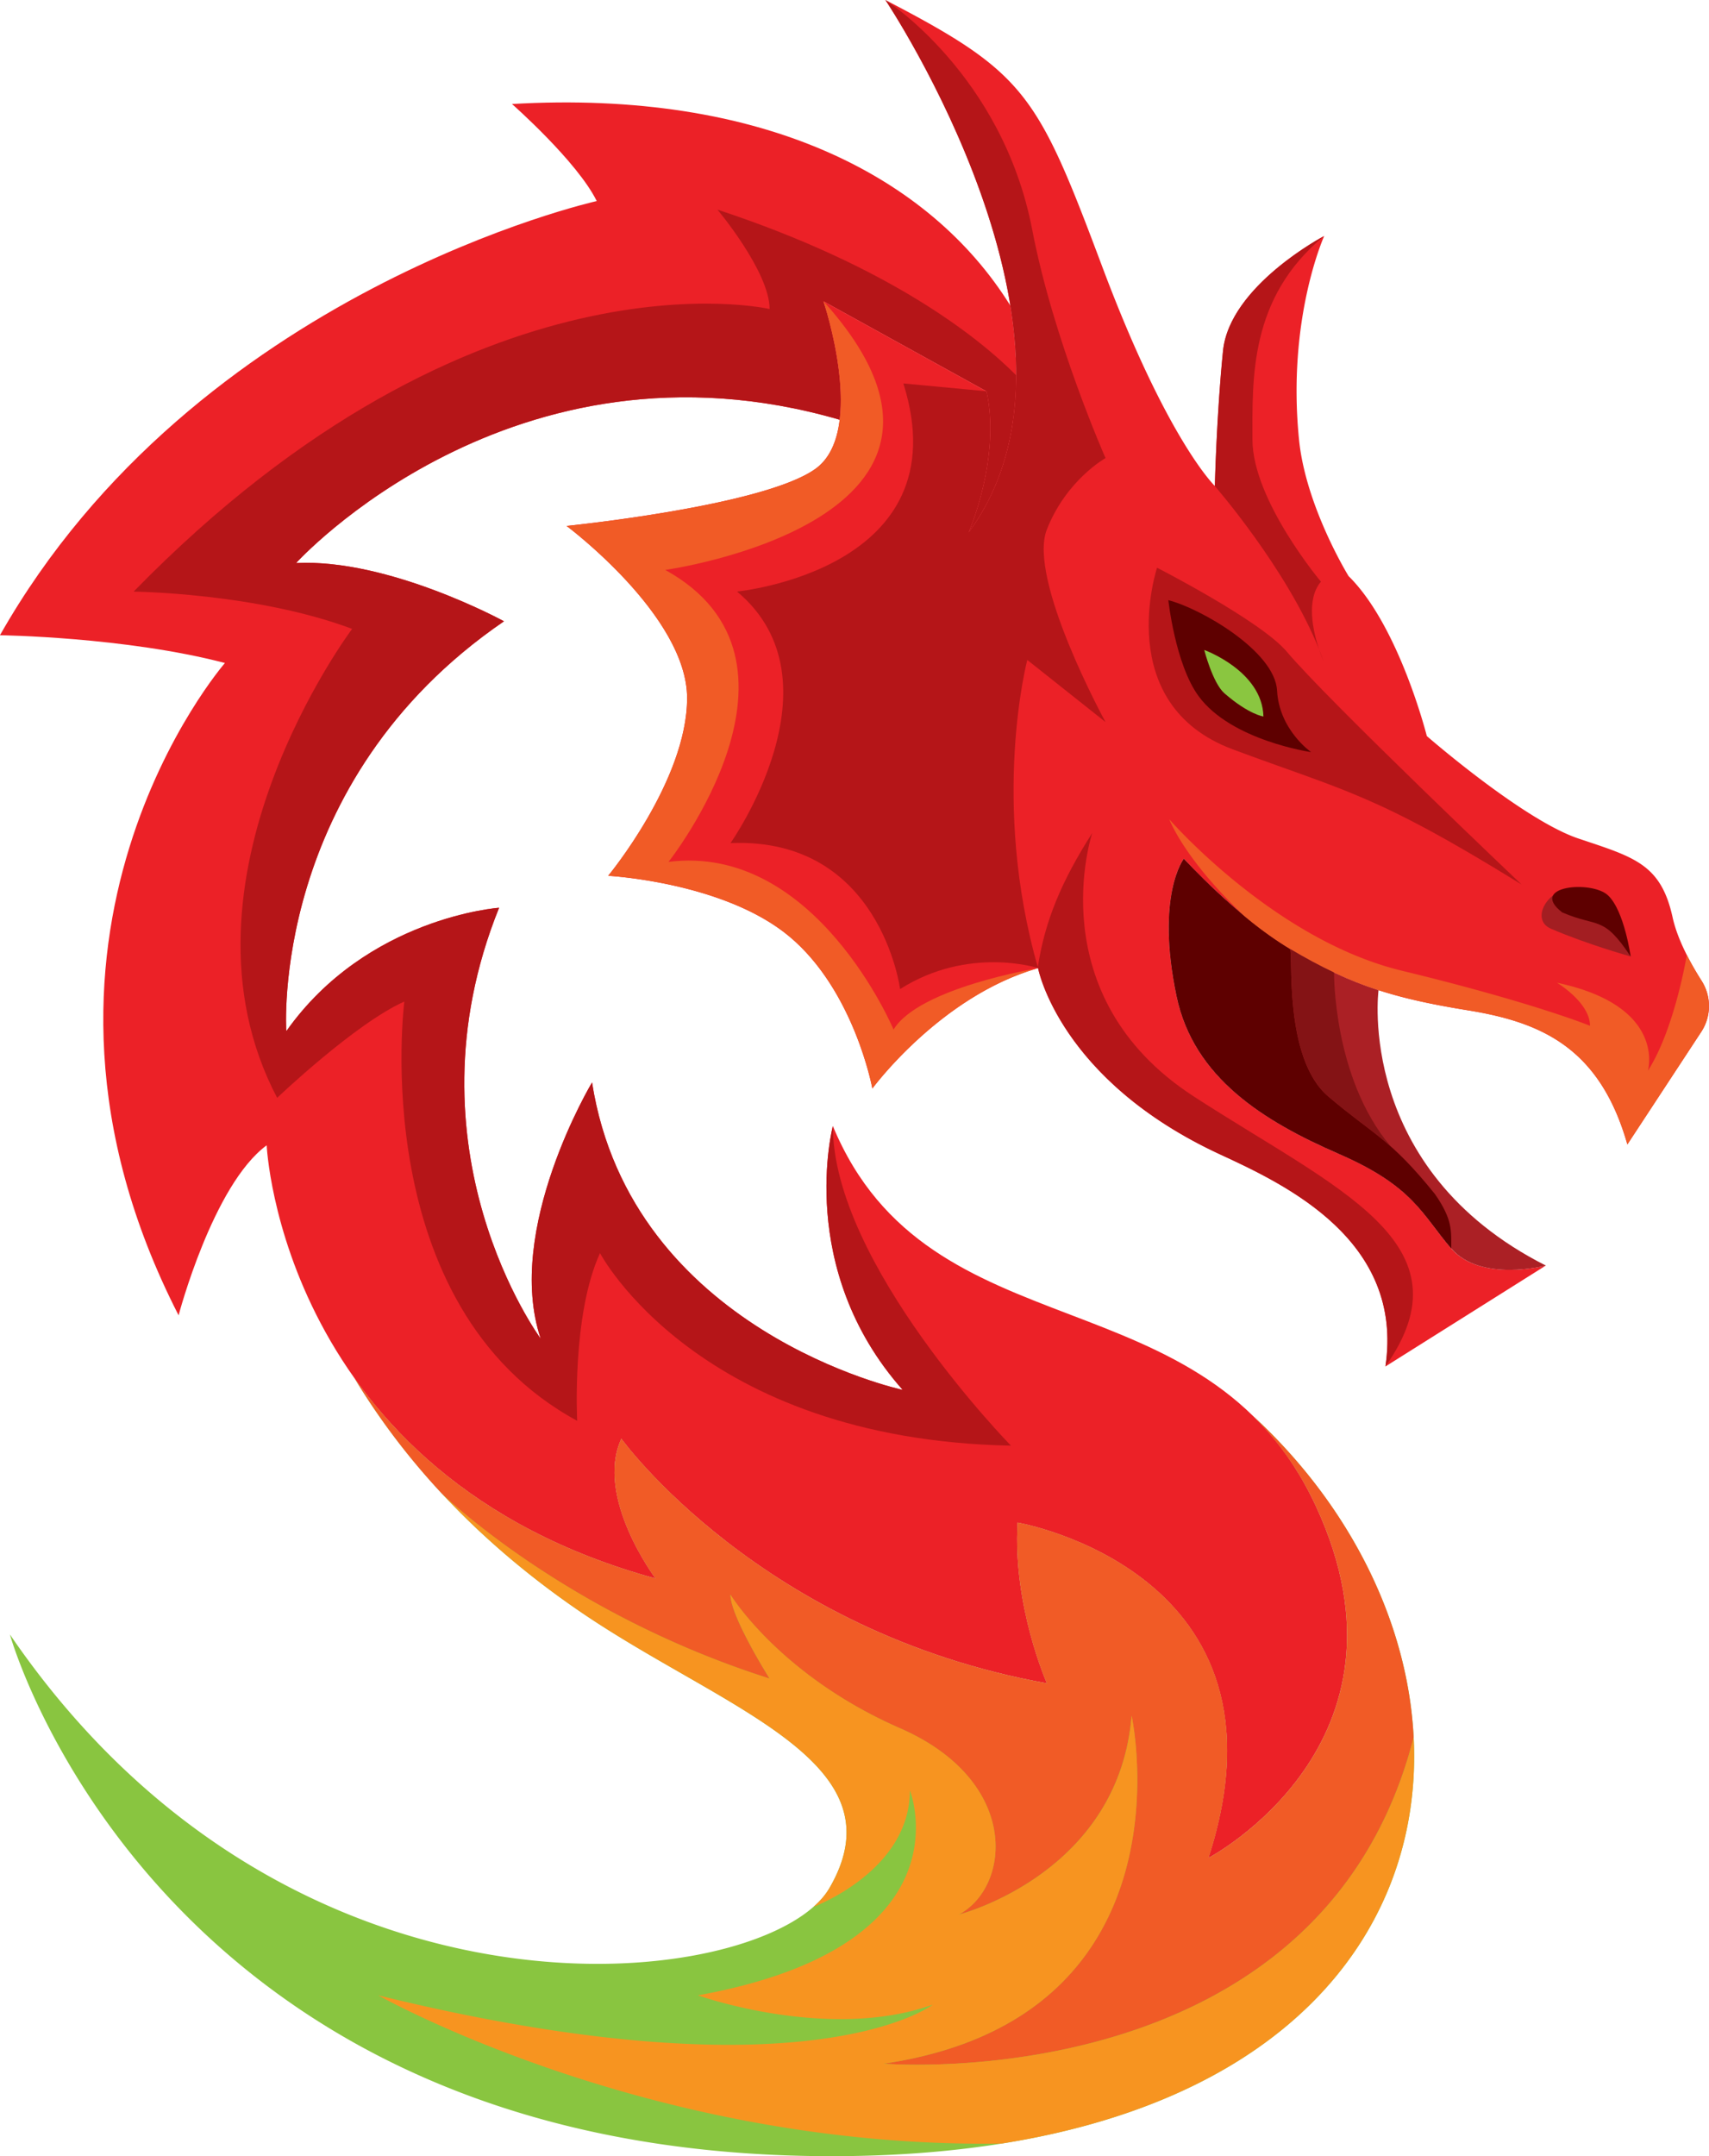 <svg id="Dragon" xmlns="http://www.w3.org/2000/svg" viewBox="0 0 1310.61 1653.06"><defs><style>.cls-1{fill:#89c540;}.cls-2{fill:#ec2127;}.cls-3{fill:#f15b26;}.cls-4{fill:#f79420;}.cls-5{fill:#b51518;}.cls-6{fill:#ab2025;}.cls-7{fill:#a31e22;}.cls-8{fill:#5e0000;}.cls-9{fill:#8ac640;}.cls-10{fill:#841315;}</style></defs><title>Dragon Animal Mascot Logo</title><path class="cls-1" d="M1306.18,1241.48a238.12,238.12,0,0,1,48.08,69.08c84.41,182.14-82.53,269.63-82.53,269.63,71.28-219.63-146.31-257.13-146.31-257.13-3.76,64.28,22.51,123.21,22.51,123.21C928.46,1407,821.54,1258.78,821.54,1258.78c-20.64,44.64,26.26,107.14,26.26,107.14-116.51-31.9-187.58-92.64-230.9-153.54,33.59,55.68,87.46,120.55,173.51,179.23,109.25,74.5,247.36,114.51,190.57,211.79-45.76,78.39-408.92,126.79-628.39-194.63,0,0,110.68,400,630.27,400C1478.81,1808.75,1521.87,1441.09,1306.18,1241.48Z" transform="translate(-345 -155.69)"/><path class="cls-2" d="M983.72,1019s-29,109.19,53.53,202.27c0,0-208.21-44.64-238.22-235.71,0,0-67.53,112.5-39.39,196.42,0,0-106.92-144.63-31.89-330.34,0,0-101.29,7.14-163.19,94.64,0,0-13.13-191.06,166.94-314.27,0,0-88.16-48.22-159.44-44.65,0,0,165.57-182.86,416.88-109.87,4.85-39.6-12.45-90.85-12.45-90.85l125.06,69.05C1112.8,506.89,1087.79,564,1087.79,564c37.08-50.13,41.93-112.84,32.07-173.95-62.08-99.86-191-165.65-382.23-154.62,0,0,50,44,65,74.41,0,0-307.64,68.45-457.66,332.86,0,0,95.92,1.25,172.53,21.3,0,0-183.72,210.83-35.53,500.11,0,0,26.27-100,67.54-130.35,0,0,11.26,253.56,298.26,332.13,0,0-46.9-62.5-26.26-107.14,0,0,106.92,148.2,326.39,187.49,0,0-26.27-58.93-22.51-123.21,0,0,217.59,37.5,146.31,257.13,0,0,166.94-87.49,82.53-269.63S1057.78,1197.37,983.72,1019Z" transform="translate(-345 -155.69)"/><path class="cls-3" d="M1306.18,1241.48a238.12,238.12,0,0,1,48.08,69.08c84.41,182.14-82.53,269.63-82.53,269.63,71.28-219.63-146.31-257.13-146.31-257.13-3.76,64.28,22.51,123.21,22.51,123.21C928.46,1407,821.54,1258.78,821.54,1258.78c-20.64,44.64,26.26,107.14,26.26,107.14-116.51-31.9-187.58-92.64-230.9-153.54A536.58,536.58,0,0,0,684,1300.92c.08.08,93.68,91.71,251.18,141.69,0,0-30-47.62-30-64.28,0,0,37.52,61.9,130.06,102.38s85,121.43,45,142.86c0,0,122.56-31,132.56-152.39,0,0,50,231-190.09,266.67,0,0,335,28.25,406.37-250.16C1424.73,1400.31,1381.05,1310.77,1306.18,1241.48Z" transform="translate(-345 -155.69)"/><path class="cls-4" d="M1428.72,1481.32c.11,1.63.22,3.26.31,4.88C1428.94,1484.58,1428.83,1483,1428.72,1481.32Z" transform="translate(-345 -155.69)"/><path class="cls-4" d="M1427.8,1470.91c0-.14,0-.28,0-.42h0C1427.76,1470.64,1427.79,1470.77,1427.8,1470.91Z" transform="translate(-345 -155.69)"/><path class="cls-4" d="M1428,1473c.19,1.84.36,3.67.51,5.51C1428.36,1476.69,1428.19,1474.86,1428,1473Z" transform="translate(-345 -155.69)"/><path class="cls-4" d="M673.85,1289.7h0l.16.18Z" transform="translate(-345 -155.69)"/><path class="cls-4" d="M680.84,1297.44l-1.54-1.67Z" transform="translate(-345 -155.69)"/><path class="cls-4" d="M1429.11,1487.76c-71.4,278.34-406.35,250.09-406.35,250.09,240.11-35.71,190.09-266.67,190.09-266.67-10,121.43-132.56,152.39-132.56,152.39,40-21.43,47.52-102.39-45-142.86s-130.06-102.38-130.06-102.38c0,16.66,30,64.28,30,64.28-153.73-48.78-246.57-137.23-251-141.51,28.38,30.44,63.28,61.24,106.19,90.51,109.25,74.5,247.36,114.51,190.57,211.79a58.62,58.62,0,0,1-12.09,14.18s73.88-27.35,73.88-89.25c0,0,47.52,119.05-162.57,157.14,0,0,100,35.72,180.08,7.15,0,0-95,73.8-425.2-7.15,0,0,208.17,117.71,478,113.63C1342,1762.6,1436.13,1628,1429.11,1487.76Z" transform="translate(-345 -155.69)"/><path class="cls-5" d="M983.72,1019s-29,109.19,53.53,202.27c0,0-208.21-44.64-238.22-235.71,0,0-67.53,112.5-39.39,196.42,0,0-106.92-144.63-31.89-330.34,0,0-101.29,7.14-163.19,94.64,0,0-13.13-191.06,166.94-314.27,0,0-88.16-48.22-159.44-44.65,0,0,165.57-182.86,416.88-109.87,4.85-39.6-12.45-90.85-12.45-90.85l125.06,69.05C1112.8,506.89,1087.79,564,1087.79,564c26.3-35.56,36.37-77.44,36.5-120.59-27.86-28-95.48-82.94-229.09-127,0,0,40,47.62,40,76.19,0,0-225.1-52.38-487.73,216.67,0,0,93.83.93,167.58,28.57,0,0-145.06,192.86-57.52,359.53,0,0,60-57.14,97.54-73.81,0,0-30,233.34,132.56,321.43,0,0-4.27-81.22,17.51-128.57,0,0,75,142.86,315.15,147.62C1120.31,1264,983.6,1124.6,983.72,1019Z" transform="translate(-345 -155.69)"/><path class="cls-2" d="M1593,1033.08l56.59-86.21a36,36,0,0,0,.3-39.28c-8.43-13.26-18.48-31.61-22.19-48.6-9-41.11-29.7-46.15-72.22-60.43S1439.21,720,1439.21,720s-21.26-84.53-60-122.62c0,0-32.85-53.18-38-104.63-9.38-92.86,19.29-156.09,19.29-156.09s-72.53,38.09-77.54,88.09-6.25,103.58-6.25,103.58-36.27-34.53-86.29-167.86S1131.56,211.65,1024,155.69c0,0,173.83,259.53,63.78,408.34,0,0,25-57.14,13.76-108.33L976.49,386.65s33.77,100-6.25,128.57S779.5,558.91,779.5,558.91s92.43,68.89,92.43,132-60.52,136.23-60.52,136.23,88.8,4.76,138.82,46.43S1014,990.23,1014,990.23s52-70.86,127.07-92.29c0,0,16.23,85.85,140,143,50.55,23.33,140.68,66.07,126.4,162.39l123-77.38s-50,13.1-72.53-13.09-28.77-47.62-86.3-72.62S1260.47,982,1247.34,919.5c-16.25-77.36,5.53-105.47,5.53-105.47s41.5,45.46,81.29,69.05c46.06,27.32,78.35,37.75,136.4,47.14C1526.92,939.33,1571.85,958.79,1593,1033.08Z" transform="translate(-345 -155.69)"/><path class="cls-6" d="M1402.18,914.81h0c-22.76-7.37-43.43-17.14-68-31.73-39.79-23.59-81.29-69-81.29-69s-21.78,28.1-5.53,105.46c13.13,62.5,66.81,95.73,124.33,120.73s63.78,46.43,86.3,72.62,72.53,13.09,72.53,13.09C1384.1,1052,1402.18,914.81,1402.18,914.81Z" transform="translate(-345 -155.69)"/><path class="cls-7" d="M1595.53,889s-33.68-9.41-61.19-21.32S1566.14,793.57,1595.53,889Z" transform="translate(-345 -155.69)"/><path class="cls-8" d="M1595.53,889s-4.79-34.9-17.3-46.81-61.47-7.27-35.21,13C1570.53,867.1,1574.27,856.89,1595.53,889Z" transform="translate(-345 -155.69)"/><path class="cls-5" d="M1331.75,655.23c-19.92-23.61-99.41-64.28-99.41-64.28s-34.88,104.63,58.14,139.28c86.29,32.14,108.8,33.92,221.35,103.56C1511.83,833.79,1364.08,693.55,1331.75,655.23Z" transform="translate(-345 -155.69)"/><path class="cls-8" d="M1350.48,732.31s-24.49-16.93-26.12-47.2S1265.48,622,1241,615.84c0,0,5.25,49.09,23.18,73.56C1289.22,723.54,1350.48,732.31,1350.48,732.31Z" transform="translate(-345 -155.69)"/><path class="cls-5" d="M1132.81,661.65l60,47.62s-60-109.52-45-147.62,45-54.76,45-54.76-39.92-90.22-56.17-174.86C1113.78,212.76,1024,155.7,1024,155.7S1197.84,415.22,1087.79,564c0,0,25-57.14,13.76-108.33l-63.78-6c45,142.86-127.56,159.53-127.56,159.53,82.54,69.05-5,192.86-5,192.86,115-4.76,130.06,111.91,130.06,111.91,52.52-33.34,105.81-16.1,105.81-16.1C1104.32,769.94,1132.81,661.65,1132.81,661.65Z" transform="translate(-345 -155.69)"/><path class="cls-5" d="M1356.52,653.4c1.81,5.45,3.37,9,3.37,9Q1358.33,657.9,1356.52,653.4Z" transform="translate(-345 -155.69)"/><path class="cls-5" d="M1282.88,424.75c-5,50-6.25,103.57-6.25,103.57s55.24,63.45,79.89,125.08c-4.4-13.28-10.24-38,1.49-51.74,0,0-52.52-62.5-52.52-108.92s-2.69-108.61,54.93-156.09C1360.42,336.65,1287.89,374.75,1282.88,424.75Z" transform="translate(-345 -155.69)"/><path class="cls-9" d="M1268.51,654s44.48,16,45.4,51c0,0-11.12-1.4-30-17.85C1275,679.28,1268.51,654,1268.51,654Z" transform="translate(-345 -155.69)"/><path class="cls-8" d="M1445.46,1071.18c-34.65-43-46.8-45.13-81.82-74.89s-26.49-111.43-29.48-113.21c-39.79-23.59-81.29-69-81.29-69s-21.78,28.1-5.53,105.46c13.13,62.5,66.81,95.73,124.33,120.73s63.78,46.43,86.3,72.62C1457.86,1099.53,1459.24,1091,1445.46,1071.18Z" transform="translate(-345 -155.69)"/><path class="cls-3" d="M1649.62,946.88a36,36,0,0,0,.3-39.29c-3.69-5.8-7.69-12.57-11.33-19.78h0s-9.21,56.69-29.85,88.83c0,0,14.7-49.66-69.71-67.51,0,0,25.32,15.14,25.32,33,0,0-43.68-17.86-144.43-42.26-98-23.73-178.21-116.07-178.21-116.07s11.16,30.25,57.36,74a281.88,281.88,0,0,0,35.09,25.31c46.06,27.32,78.35,37.75,136.4,47.14,56.36,9.11,101.29,28.57,122.47,102.86Z" transform="translate(-345 -155.69)"/><path class="cls-5" d="M1260.47,996.29c-119.57-77.53-77.83-202-77.83-202-23.45,36.78-36.48,67.41-41.87,103.7l.31-.09s16.23,85.85,140,143c50.55,23.33,140.68,66.07,126.4,162.39C1474.31,1108.78,1370.56,1067.67,1260.47,996.29Z" transform="translate(-345 -155.69)"/><polygon class="cls-10" points="1083.19 895.31 1083.19 895.31 1083.19 895.3 1083.19 895.31"/><path class="cls-10" d="M1324.54,877l-2.53-1.71Z" transform="translate(-345 -155.69)"/><path class="cls-10" d="M1330.81,881l-1.6-1Z" transform="translate(-345 -155.69)"/><path class="cls-10" d="M1327.58,879l-2.12-1.39Z" transform="translate(-345 -155.69)"/><path class="cls-10" d="M1363.64,996.29c20.84,17.71,33.58,25.63,47.79,38.2-44.28-52.42-43.37-133.22-43.37-133.22-10.83-5.11-21.9-11.07-33.9-18.19C1337.15,884.86,1328.63,966.52,1363.64,996.29Z" transform="translate(-345 -155.69)"/><path class="cls-3" d="M970.24,515.22c-40,28.57-190.74,43.69-190.74,43.69s92.43,68.89,92.43,132-60.52,136.23-60.52,136.23,88.8,4.76,138.82,46.43S1014,990.23,1014,990.23s51.89-70.67,126.76-92.2c0,0-91.09,14.93-110.5,47,0,0-60-142.86-172.58-128.57,0,0,122.55-154.77-2.51-223.82,0,0,272.63-38.09,121.31-206C976.49,386.65,1010.26,486.65,970.24,515.22Z" transform="translate(-345 -155.69)"/></svg>